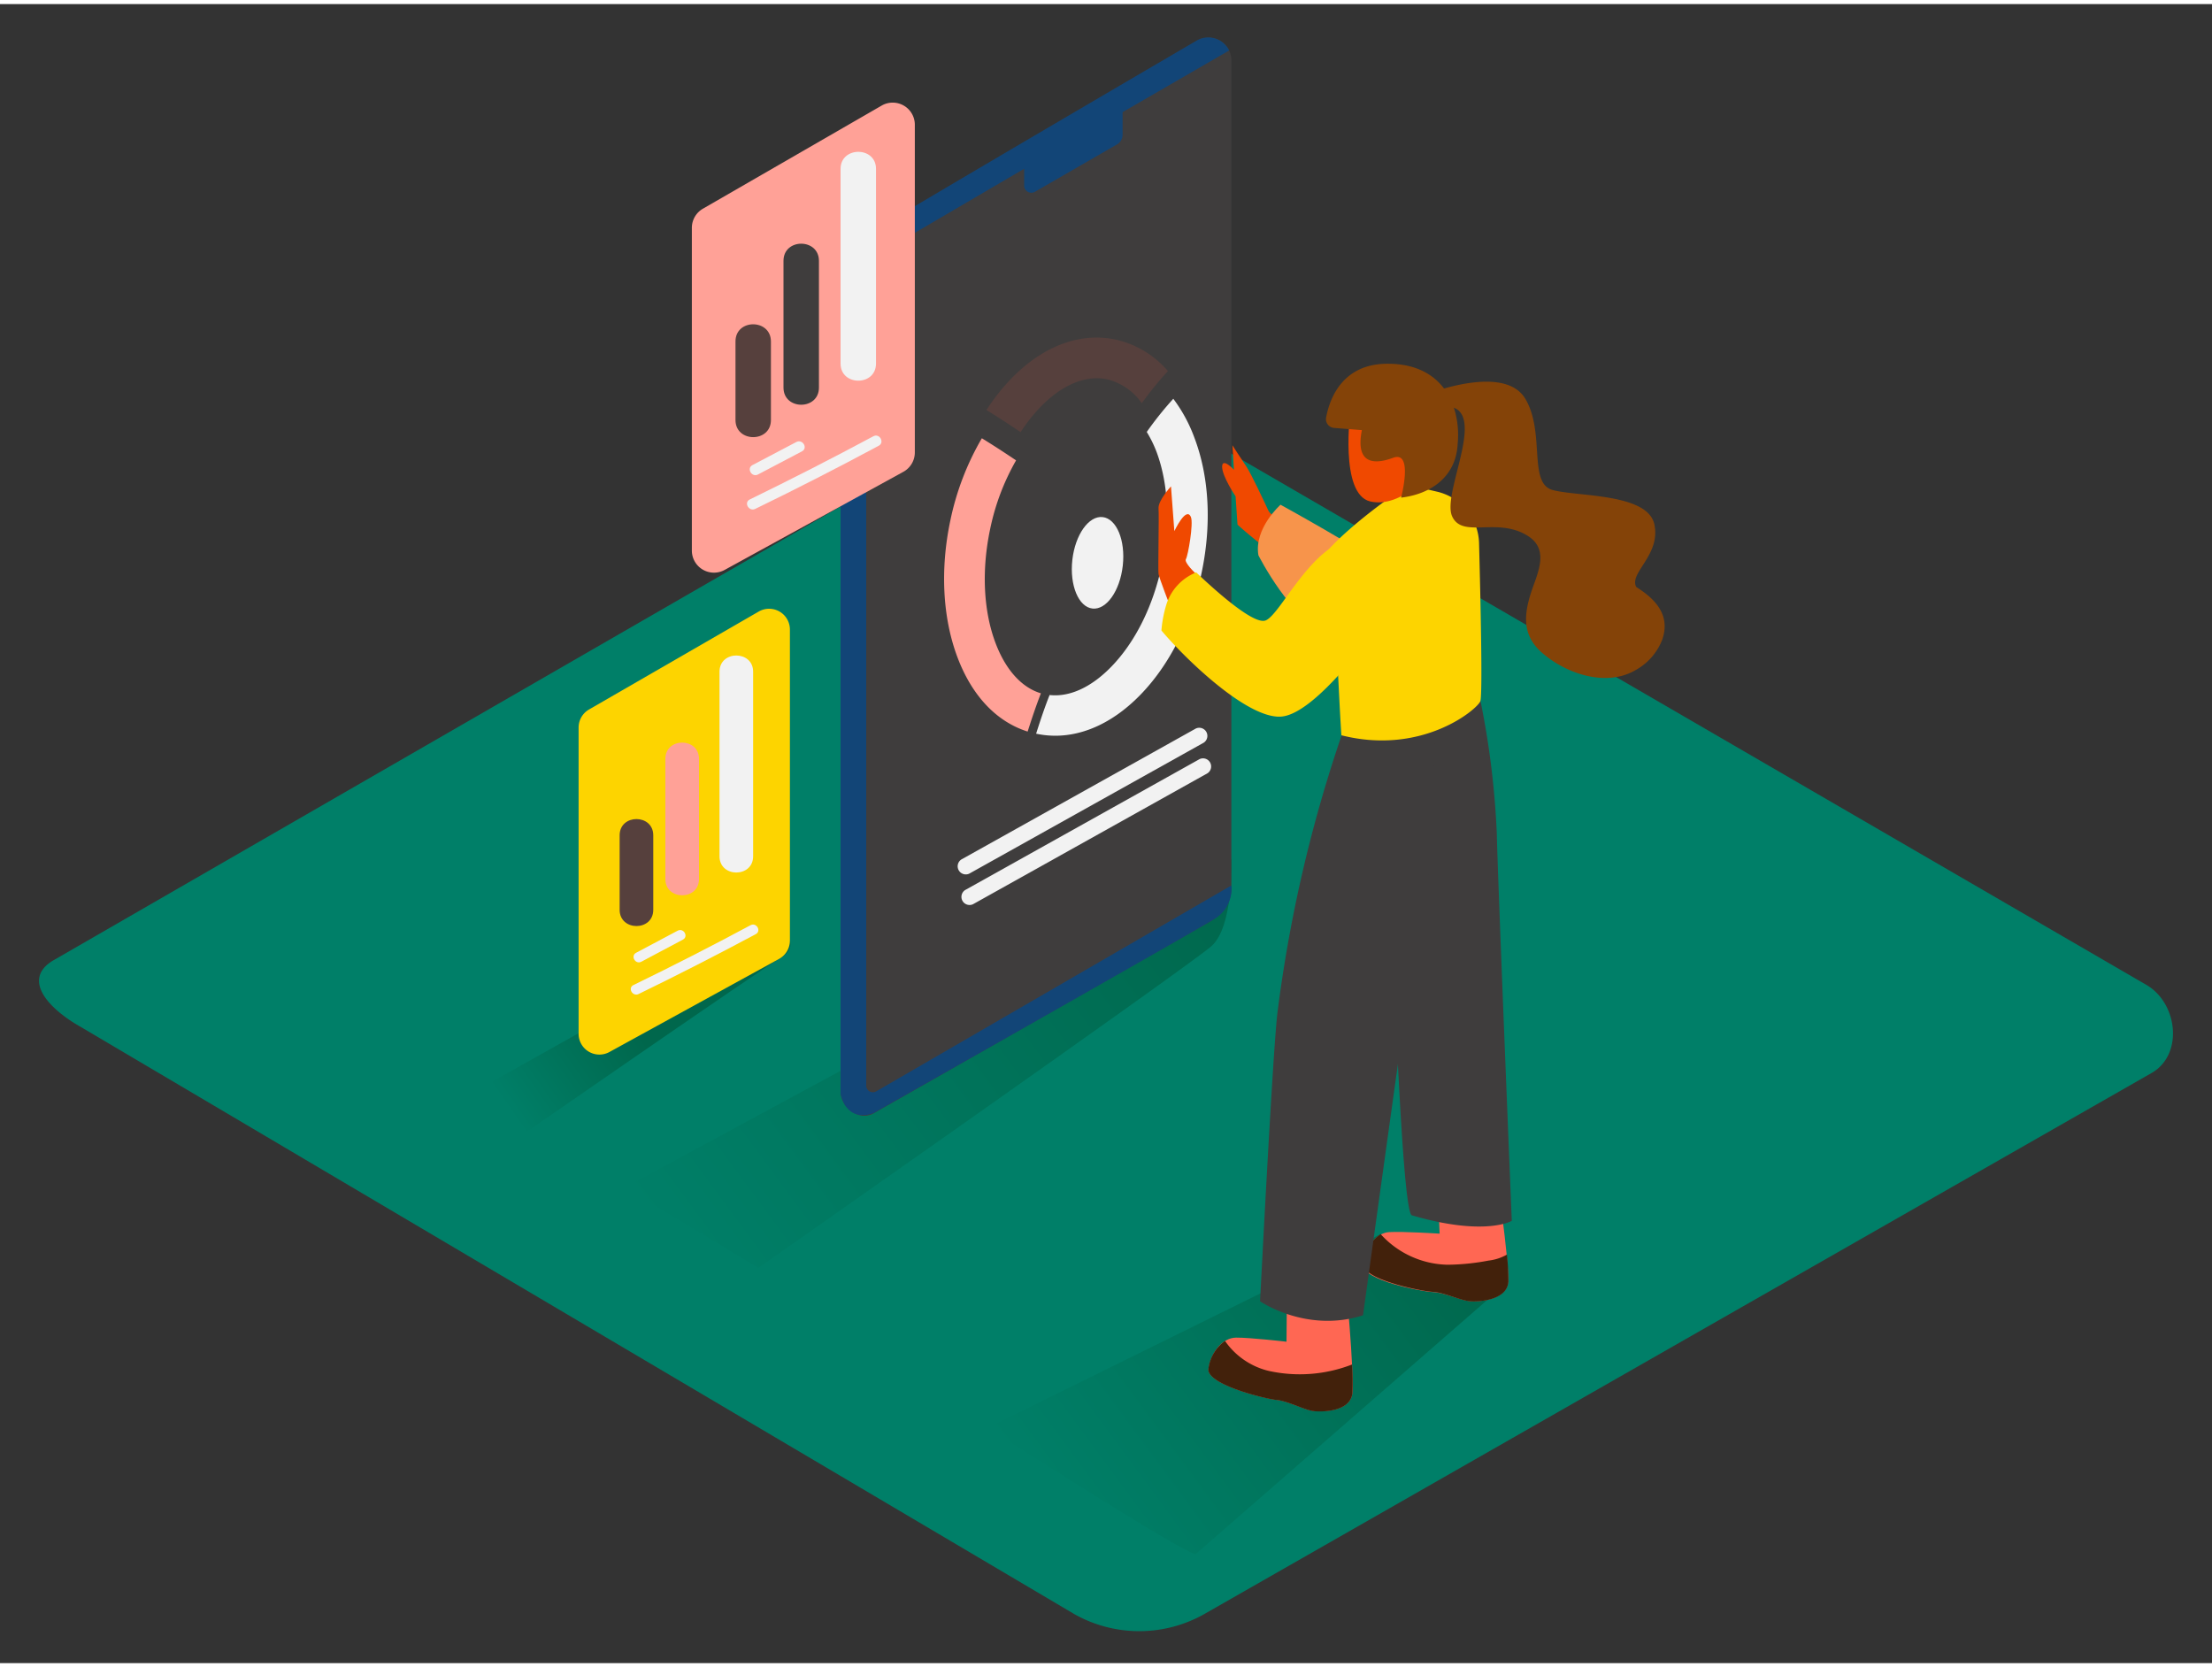 <svg id="Layer_2" data-name="Layer 2" xmlns="http://www.w3.org/2000/svg" xmlns:xlink="http://www.w3.org/1999/xlink" viewBox="0 0 400 300" width="406" height="306" class="illustration styles_illustrationTablet__1DWOa"><rect x="0" y="0" width="400" height="300" fill="#333333" stroke="none"/><defs><linearGradient id="linear-gradient" x1="91.61" y1="199.52" x2="114.04" y2="183.88" gradientUnits="userSpaceOnUse"><stop offset="0" stop-color="#007f68"></stop><stop offset="1" stop-color="#00674c"></stop></linearGradient><linearGradient id="linear-gradient-2" x1="121.26" y1="225.22" x2="220.66" y2="151.91" xlink:href="#linear-gradient"></linearGradient><linearGradient id="linear-gradient-3" x1="190.71" y1="273.82" x2="264.32" y2="219.54" xlink:href="#linear-gradient"></linearGradient></defs><title>PP</title><path d="M194.28,291.14,14.56,184.93C8.84,181.71,3.93,176.44,9.51,173L189.88,69c2.71-1.68,6.82-2.78,9.57-1.18L388.11,177.34c5.72,3.32,6.75,12.6,1,15.93L218,291A23.9,23.9,0,0,1,194.28,291.14Z" fill="#007f68"></path><path d="M142.84,169.36s.75,1.81-1.95,3.29S92.24,206,92.24,206l-11.39-6.58,55.82-31.29Z" fill="url(#linear-gradient)"></path><path d="M222.67,154.64s.44,12.13-3.59,15.7-81.94,58.18-81.94,58.18L113,214Z" fill="url(#linear-gradient-2)"></path><path d="M272.77,231l-56.46,49.2c.13,1.6-37.68-22.76-37.68-22.76l71-35" fill="url(#linear-gradient-3)"></path><path d="M216.48,6.64c-14.58,8.64-50.67,30-61.46,36.27a6,6,0,0,0-3,5.26V196.33c-.22,3,3.2,5.82,6,4.23L218.67,166c2.44-1.4,4-3.37,4-6.18V10.17A4.1,4.1,0,0,0,216.48,6.64Z" fill="#3f3d3d"></path><path d="M222.27,8.39,203,19.54v4.12a2,2,0,0,1-1,1.71L187.2,33.91a1.3,1.3,0,0,1-2-1.13v-3L157.51,46a1.76,1.76,0,0,0-.87,1.52V195.61a1.2,1.2,0,0,0,1.8,1l64.23-37.23a6.37,6.37,0,0,1-2.83,5.91c-3.33,2.12-61.84,35.23-61.84,35.23s-4.63,2.09-6-3.43v-149a6.09,6.09,0,0,1,2.51-4.94c2.68-1.95,61.95-36.59,61.95-36.59A4.19,4.19,0,0,1,222.27,8.39Z" fill="#124577"></path><path d="M188.2,72.81c3.28-3.37,6.82-5.15,10.13-5.15a9,9,0,0,1,1.86.19,10.7,10.7,0,0,1,6.28,4.33,61.79,61.79,0,0,1,4.73-5.82,17.42,17.42,0,0,0-9.49-5.7c-6.38-1.35-13.05,1.14-18.78,7a36.86,36.86,0,0,0-4.55,5.75c2.1,1.27,4.14,2.62,6.18,4A29.61,29.61,0,0,1,188.2,72.81Z" fill="#56403d"></path><path d="M188.23,124.63c-3.51-1.05-6.42-4.29-8.25-9.21-2.16-5.82-2.49-13.1-.93-20.49a42,42,0,0,1,4.69-12.42c-2-1.35-4.09-2.71-6.19-4a49.25,49.25,0,0,0-5.7,14.88c-1.85,8.74-1.41,17.46,1.23,24.57s7.11,11.8,12.75,13.59C186.57,129.24,187.34,126.91,188.23,124.63Z" fill="#ffa197"></path><path d="M216,78.45a27.34,27.34,0,0,0-3.83-7.08,61.66,61.66,0,0,0-4.8,6A21.74,21.74,0,0,1,209.15,81c2.16,5.82,2.49,13.1.93,20.49s-4.81,13.91-9.15,18.36c-3.61,3.71-7.53,5.49-11.13,5.09-.92,2.31-1.7,4.67-2.44,7h.05a16.51,16.51,0,0,0,3.42.36c5.3,0,10.65-2.54,15.36-7.37,5.3-5.43,9.23-13.23,11.08-22S218.69,85.56,216,78.45Z" fill="#f2f2f2"></path><ellipse cx="198.49" cy="101.05" rx="8.32" ry="4.59" transform="translate(76.09 287.13) rotate(-83.65)" fill="#f2f2f2"></ellipse><path d="M216.92,136.53l-42.4,23.68a1.47,1.47,0,0,0,1.43,2.56l42.4-23.68A1.47,1.47,0,0,0,216.92,136.53Z" fill="#f2f2f2"></path><path d="M216.24,131l-42.4,23.68a1.47,1.47,0,0,0,1.43,2.56l42.4-23.68A1.47,1.47,0,0,0,216.24,131Z" fill="#f2f2f2"></path><path d="M110.19,189.5l30.7-16.85a3.76,3.76,0,0,0,1.95-3.29V113.09a3.76,3.76,0,0,0-5.63-3.25l-30.7,17.72a3.76,3.76,0,0,0-1.88,3.25v55.4A3.76,3.76,0,0,0,110.19,189.5Z" fill="#fdd400"></path><path d="M112.05,150.31v13.47c0,3.91,6.08,3.92,6.08,0V150.31C118.13,146.39,112.05,146.39,112.05,150.31Z" fill="#56403d"></path><path d="M120.32,136.48v21.74c0,3.91,6.08,3.92,6.08,0V136.48C126.4,132.57,120.32,132.56,120.32,136.48Z" fill="#ffa197"></path><path d="M130.11,120.73V154.1c0,3.91,6.08,3.92,6.08,0V120.73C136.2,116.82,130.11,116.81,130.11,120.73Z" fill="#f2f2f2"></path><path d="M122.55,167.55l-7.52,4c-1.07.56-.12,2.18.94,1.62l7.52-4C124.56,168.61,123.62,167,122.55,167.55Z" fill="#f2f2f2"></path><path d="M135.73,166.56q-10.49,5.63-21.19,10.83c-1.08.53-.14,2.14.94,1.62q10.7-5.21,21.19-10.83C137.73,167.61,136.79,166,135.73,166.56Z" fill="#f2f2f2"></path><path d="M131,102.34l32.37-17.77a4,4,0,0,0,2.06-3.47V21.75a4,4,0,0,0-5.94-3.43L127.11,37a4,4,0,0,0-2,3.43V98.86A4,4,0,0,0,131,102.34Z" fill="#ffa197"></path><path d="M133,61V75.21c0,4.13,6.41,4.13,6.41,0V61C139.38,56.87,133,56.87,133,61Z" fill="#56403d"></path><path d="M141.68,46.43V69.35c0,4.13,6.41,4.13,6.41,0V46.43C148.09,42.3,141.68,42.29,141.68,46.43Z" fill="#3f3d3d"></path><path d="M152,29.81V65c0,4.13,6.41,4.13,6.41,0V29.81C158.43,25.69,152,25.68,152,29.81Z" fill="#f2f2f2"></path><path d="M144,79.19l-7.93,4.17c-1.12.59-.13,2.29,1,1.7L145,80.89C146.16,80.3,145.16,78.6,144,79.19Z" fill="#f2f2f2"></path><path d="M157.93,78.15q-11.06,5.93-22.35,11.43c-1.14.56-.14,2.26,1,1.7q11.29-5.49,22.35-11.43C160,79.25,159.05,77.55,157.93,78.15Z" fill="#f2f2f2"></path><path d="M270,208.72c.53,1.26,2.9,18.77,2.75,22.2s-5.34,3.76-6.93,3.63-4.71-1.58-6.69-1.65-12.92-2.14-12.61-5,2.21-5.69,4.67-5.84,9.14.28,9.14.28l-.67-15.87" fill="#ff6753"></path><path d="M267.73,126.06a152.67,152.67,0,0,1,2.94,23.9c.17,8.29,2.71,70.06,2.71,70.06s-4.79,2.89-18.08-1c-1.93-.56-3.73-57.39-3.73-57.39l1.71-27.8" fill="#3f3d3d"></path><path d="M249.67,222.43a16.76,16.76,0,0,0,12.1,5.53,41.24,41.24,0,0,0,7.4-.75,8.74,8.74,0,0,0,3.33-1.08,43.84,43.84,0,0,1,.27,4.85c-.18,3.43-5.36,3.72-7,3.58s-4.7-1.61-6.67-1.7-12.9-2.23-12.57-5.12A7.12,7.12,0,0,1,249.67,222.43Z" fill="#42210b"></path><path d="M223.43,89S221,85.42,221,83.66s2.14.55,2.14.55l-.28-4.43s1.65,2.58,2.49,3.79,3.52,6.94,4,8,4.81,3.79,4.81,3.79-1.25,4.07-2.57,4.35-7.81-5.57-7.81-5.57Z" fill="#f04900"></path><path d="M231.56,90.53s-4.83,4.28-4,9.14c0,0,6.08,12.08,12.65,14.07s10.32-10.95,8.52-12.85S231.56,90.53,231.56,90.53Z" fill="#f7944b"></path><path d="M216.31,103.06s-2.25-2.07-1.86-2.7,1.39-6.43.91-7.59c-.85-2.07-3,2.53-3,2.53l-.61-8.09s-2.36,2.56-2.25,4-.12,11.13,0,11.85,2.14,5.94,2.14,5.94" fill="#f04900"></path><path d="M242.94,228.82c.47,1.28,1.95,18.89,1.62,22.31s-5.52,3.48-7.1,3.27-4.62-1.82-6.59-2-12.79-2.79-12.34-5.67,2.49-5.57,5-5.59,9.11.74,9.11.74l.14-15.88" fill="#ff6753"></path><path d="M242.6,132.25A252.76,252.76,0,0,0,231,182.43c-.83,6.72-3.14,52.14-3.14,52.14s8.43,5.81,18.62,2.53c0,0,7.64-55.38,7.91-56.47,3.92-15.72,4.27-25.49,5.21-49.26" fill="#3f3d3d"></path><path d="M241.59,115c-.45-6.57-2.83-10-1.32-16.4C245,93.45,253.92,87.23,254.87,87l5,1.17a9.81,9.81,0,0,1,7.59,9.29c.27,10.19.65,27.21.24,28.57s-10.4,9.92-25.13,6.19C242.18,126.51,242,120.75,241.59,115Z" fill="#fdd400"></path><path d="M244.22,73.37s-2.08,15.28,3.58,16.57,11.82-5.41,12.11-8.54S251.72,67.86,244.22,73.37Z" fill="#f04900"></path><path d="M241.25,76.64a1.59,1.59,0,0,1-1.45-1.86c.58-3.17,2.75-9.59,10.81-9.74,6.16-.11,10,2.62,11.85,6.75h0l.11.24.46,1.34a16.26,16.26,0,0,1,.56,6.14c-.26,5.81-4.65,9.07-10.23,9.74,0,0,2.28-8.58-1.43-7.21s-6.83.93-5.66-5Z" fill="#844308"></path><path d="M256.45,72.58l-.54.59S255.9,72.84,256.45,72.58Z" fill="#844308"></path><path d="M258.48,70.35c1.09-.33,13.68-5.06,17.33,1s.49,15.27,4.93,16.51,17.25.54,18.43,6.26c1.15,5.54-4.65,8.75-3.28,11.29,3.49,2.2,6.25,5.11,4.68,9.56a10.7,10.7,0,0,1-4.78,5.45c-5.28,3.12-12.45.72-16.8-3-3.81-3.23-3.47-7-2-11.39,1.14-3.32,3.11-7.36-.6-9.79-5.52-3.62-11.93.52-13.8-3.62s6.21-18.53-.3-19.81c-3.6-.71-5.16-.51-5.85-.2Z" fill="#844308"></path><path d="M210.89,108.66a9.23,9.23,0,0,1,5.42-5.89c4.78,4.53,10.64,9.45,12.56,8.68,2.82-1.13,8.45-14.27,16.45-14.93s7.78,10.41,7.78,10.41-14,21.55-21.54,21.92c-6.1.3-17.19-10.41-21.54-15.58A21.76,21.76,0,0,1,210.89,108.66Z" fill="#fdd400"></path><path d="M218.52,246.74a7.35,7.35,0,0,1,3-5,13.45,13.45,0,0,0,7.91,5.42A26.09,26.09,0,0,0,244.49,246a46.49,46.49,0,0,1,.07,5.15c-.33,3.42-5.52,3.48-7.1,3.27s-4.62-1.82-6.59-2S218.07,249.62,218.52,246.74Z" fill="#42210b"></path></svg>